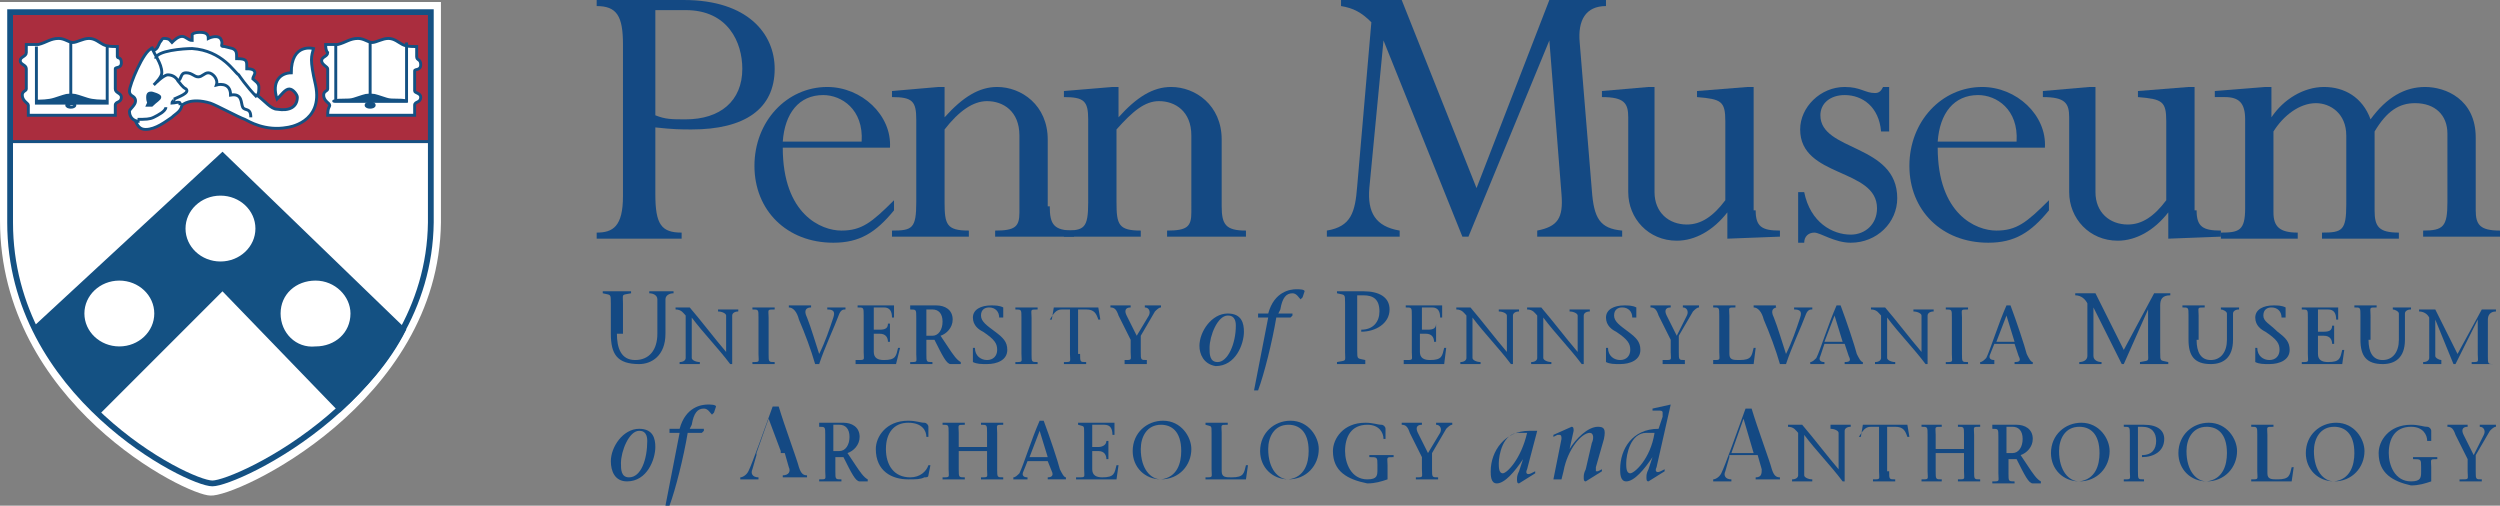 <!-- Generator: Adobe Illustrator 19.2.1, SVG Export Plug-In  -->
<svg version="1.1"
	 xmlns="http://www.w3.org/2000/svg" xmlns:xlink="http://www.w3.org/1999/xlink" xmlns:a="http://ns.adobe.com/AdobeSVGViewerExtensions/3.0/"
	 x="0px" y="0px" width="123.6px" height="25px" viewBox="0 0 123.6 25" enable-background="new 0 0 123.6 25" xml:space="preserve"
	>
<rect x="0" y="0" width="123.6" height="25" fill="#808080" stroke="none"/>
<defs>
</defs>
<g>
	<path fill="#144983" d="M32.4,5.7c0.5,0.2,0.8,0.2,1.5,0.2c1.7,0,2.8-0.9,2.8-2.5c0-1.3-0.7-2.9-2.8-2.9h-1.5V5.7z M32.4,9.6
		c0,1.5,0.3,1.9,1.3,1.9v0.3h-4.2v-0.3c0.8,0,1.3-0.3,1.3-1.8V2.2c0-1.4-0.3-1.9-1.3-1.9V0h4.3c3.2,0,4.5,1.7,4.5,3.4
		c0,2-1.5,3-4.1,3c-0.5,0-0.9,0-1.8-0.1V9.6z"/>
	<path fill="#144983" d="M42.6,7c0.1-1.6-1-2.3-1.9-2.3c-1.2,0-1.9,0.9-2,2.3H42.6z M38.7,7.3c0,3.3,1.9,4.1,2.9,4.1
		c1,0,1.5-0.4,2.6-1.5v0.5c-0.9,1.1-1.7,1.6-3,1.6c-2.3,0-3.9-1.6-3.9-3.8c0-2.2,1.6-3.9,3.6-3.9c1.7,0,3.2,1.4,3.1,3H38.7z"/>
	<path fill="#144983" d="M51.9,10.2c0,0.9,0.2,1.2,1.2,1.2v0.3h-3.9v-0.3c1,0,1.2-0.2,1.2-0.9V6.7c0-1.2-0.8-1.7-1.6-1.7
		c-0.7,0-1.4,0.5-2.1,1.4V10c0,1.1,0.1,1.4,1.2,1.4v0.3h-3.8v-0.3c1,0,1.2-0.1,1.2-1.4V5.9c0-0.9-0.2-1.1-1.2-1.1V4.5l2.3-0.2h0.3
		v1.5c0.9-1,1.7-1.5,2.6-1.5c1.2,0,2.5,0.9,2.5,2.6V10.2z"/>
	<path fill="#144983" d="M60.4,10.2c0,0.9,0.2,1.2,1.2,1.2v0.3h-3.9v-0.3c1,0,1.2-0.2,1.2-0.9V6.7c0-1.2-0.8-1.7-1.6-1.7
		c-0.7,0-1.3,0.5-2.1,1.4V10c0,1.1,0.1,1.4,1.2,1.4v0.3h-3.8v-0.3c1,0,1.2-0.1,1.2-1.4V5.9c0-0.9-0.2-1.1-1.2-1.1V4.5L55,4.3h0.3
		v1.5c0.9-1,1.7-1.5,2.6-1.5c1.2,0,2.5,0.9,2.5,2.6V10.2z"/>
	<path fill="#144983" d="M79.4,0.3c-1,0-1.4,0.7-1.3,1.8l0.6,7.3c0.1,1.4,0.4,1.9,1.5,2v0.3h-4.2v-0.3c1-0.2,1.3-0.6,1.2-1.8
		l-0.6-7.6h0l-4,9.7h-0.3l-3.9-9.7h0l-0.7,7.3c-0.1,1.2,0.3,1.9,1.5,2.1v0.3h-3.6v-0.3c1.2-0.2,1.4-0.9,1.5-2.2l0.7-8.1
		c-0.5-0.5-0.9-0.7-1.5-0.8V0h3l3.7,9.3L76.6,0h2.8V0.3z"/>
	<path fill="#144983" d="M86.8,10.4c0,0.8,0.3,1,1.2,1v0.3l-2.6,0.1v-1.3h0c-0.7,0.9-1.6,1.4-2.5,1.4c-1.4,0-2.4-1.1-2.4-2.4V5.8
		c0-0.7-0.2-1-1.3-1V4.5l2.3-0.2h0.3v5.2c0,1,0.7,1.6,1.6,1.6c0.7,0,1.3-0.4,1.9-1.2V6c0-1-0.2-1.1-1.4-1.2V4.5l2.5-0.2h0.3V10.4z"
		/>
	<path fill="#144983" d="M93,6.5c-0.1-1.2-0.9-1.8-1.8-1.8c-0.7,0-1.2,0.4-1.2,1c0,1.8,3.8,1.4,3.8,4.1c0,1.2-1,2.2-2.3,2.2
		c-0.8,0-1.5-0.5-1.8-0.5c-0.3,0-0.5,0.2-0.5,0.5h-0.3V9.5h0.3c0.3,1.5,1.4,2.1,2.3,2.1c0.7,0,1.3-0.5,1.3-1.3c0-2-3.8-1.5-3.8-3.9
		c0-1.1,1-2.1,2.2-2.1c0.8,0,1,0.3,1.5,0.3c0.2,0,0.3-0.1,0.4-0.3h0.3v2.2H93z"/>
	<path fill="#144983" d="M99.7,7c0.1-1.6-1-2.3-1.9-2.3c-1.2,0-1.9,0.9-2,2.3H99.7z M95.8,7.3c0,3.3,1.9,4.1,2.9,4.1
		c1,0,1.5-0.4,2.6-1.5v0.5c-0.9,1.1-1.7,1.6-3,1.6c-2.3,0-3.9-1.6-3.9-3.8c0-2.2,1.6-3.9,3.6-3.9c1.7,0,3.2,1.4,3.1,3H95.8z"/>
	<path fill="#144983" d="M108.6,10.4c0,0.8,0.3,1,1.2,1v0.3l-2.6,0.1v-1.3h0c-0.7,0.9-1.6,1.4-2.5,1.4c-1.4,0-2.4-1.1-2.4-2.4V5.8
		c0-0.7-0.2-1-1.3-1V4.5l2.3-0.2h0.3v5.2c0,1,0.7,1.6,1.6,1.6c0.7,0,1.3-0.4,1.9-1.2V6c0-1-0.2-1.1-1.4-1.2V4.5l2.5-0.2h0.3V10.4z"
		/>
	<path fill="#144983" d="M122.4,10.4c0,0.7,0.2,1,1.2,1v0.3h-3.8v-0.3c1,0,1.2-0.2,1.2-1.4V6.6c0-0.9-0.6-1.5-1.6-1.5
		c-0.8,0-1.4,0.4-2,1.4v3.9c0,0.8,0.2,1.1,1.2,1.1v0.3h-3.8v-0.3c1,0,1.2-0.1,1.2-1.4V6.7c0-1.1-0.8-1.6-1.5-1.6
		c-0.8,0-1.6,0.6-2.1,1.4v4c0,0.7,0.3,1,1.2,1v0.3h-3.8v-0.3c0.9,0,1.2-0.1,1.2-1.2V5.9c0-0.8-0.3-1.1-1-1.1h-0.5V4.5l2.5-0.2h0.3
		v1.5h0c0.6-0.9,1.6-1.5,2.6-1.5c1,0,1.9,0.5,2.3,1.6c0.8-1.1,1.7-1.6,2.7-1.6c1,0,2.5,0.6,2.5,2.5V10.4z"/>
	<path fill="#144983" d="M61.1,16.1c0-0.5-0.3-0.5-0.4-0.5c-0.5,0-0.9,1-0.9,1.6c0,0.3,0,0.7,0.4,0.7C60.7,17.9,61.1,17,61.1,16.1
		 M59.3,17.1c0-0.7,0.6-1.6,1.4-1.6c0.7,0,0.8,0.5,0.8,0.9c0,0.6-0.4,1.7-1.4,1.7C59.5,18,59.3,17.5,59.3,17.1"/>
	<path fill="#144983" d="M63.9,15.6l-0.1,0.1h-0.7c-0.2,1.2-0.6,2.8-0.9,3.6H62l0.7-3.6h-0.5l0-0.2h0.5c0.3-1.1,1.1-1.2,1.4-1.2
		c0.1,0,0.4,0,0.4,0.1l-0.1,0.3l-0.1,0.1c-0.1-0.1-0.2-0.3-0.4-0.3c-0.3,0-0.5,0.2-0.6,0.8l-0.1,0.2h0.7L63.9,15.6z"/>
	<path fill="#144983" d="M30.5,16.5c0,0.7,0.2,1.3,0.9,1.3c0.7,0,1.1-0.5,1.1-1.3v-1.4c0-0.1,0-0.2,0-0.3c0-0.2-0.2-0.3-0.4-0.3
		v-0.1h1.2v0.1c-0.2,0-0.4,0.1-0.4,0.3c0,0.1,0,0.2,0,0.3v1.4c0,1.1-0.7,1.5-1.3,1.5c-1.1,0-1.4-0.5-1.4-1.5V15c0-0.5,0-0.4-0.4-0.5
		v-0.1h1.4v0.1c-0.5,0.1-0.4,0-0.4,0.5V16.5z"/>
	<path fill="#144983" d="M36.1,18c-0.6-0.8-1.3-1.5-1.9-2.3v1.8c0,0.1,0,0.2,0,0.2c0,0.1,0.2,0.2,0.4,0.2V18h-1v-0.1
		c0.2,0,0.3-0.1,0.3-0.2c0-0.1,0-0.1,0-0.2v-1.9c-0.1-0.1-0.2-0.3-0.5-0.3v-0.1h0.7c0.6,0.7,1.2,1.5,1.8,2.2h0v-1.6
		c0-0.1,0-0.2,0-0.2c0-0.1-0.2-0.2-0.4-0.2v-0.1h1v0.1c-0.2,0-0.3,0.1-0.3,0.2c0,0.1,0,0.1,0,0.2V18H36.1z"/>
	<path fill="#144983" d="M38,17.5c0,0.4,0,0.4,0.3,0.4V18h-1.1v-0.1c0.4,0,0.3,0,0.3-0.4v-1.8c0-0.4,0-0.4-0.3-0.4v-0.1h1.1v0.1
		c-0.4,0-0.3,0-0.3,0.4V17.5z"/>
	<path fill="#144983" d="M40.1,15.2c-0.2,0-0.4,0.1-0.2,0.5c0.2,0.5,0.4,1.2,0.6,1.8c0.3-0.6,0.5-1.2,0.7-1.8c0.1-0.3,0-0.4-0.3-0.4
		v-0.1h0.9v0.1c-0.1,0-0.2,0-0.3,0.2c-0.3,0.8-0.7,1.6-1,2.5h-0.2c-0.2-0.7-0.5-1.5-0.8-2.2c-0.1-0.4-0.3-0.6-0.5-0.6v-0.1h1.1V15.2
		z"/>
	<path fill="#144983" d="M42.4,17.8c0.4,0,0.3,0,0.3-0.4v-1.8c0-0.4,0-0.4-0.3-0.4v-0.1h1.8v0.6h-0.1c0-0.3-0.1-0.5-0.4-0.5h-0.5
		v1.1h0.3c0.3,0,0.4-0.1,0.4-0.3h0.1v0.9h-0.1c0-0.2-0.1-0.4-0.4-0.4h-0.3v0.9c0,0.3,0.2,0.4,0.5,0.4c0.6,0,0.6-0.2,0.7-0.6h0.1
		L44.3,18h-2V17.8z"/>
	<path fill="#144983" d="M45.8,16.6h0.3c0.3,0,0.5-0.3,0.5-0.7c0-0.4-0.2-0.6-0.5-0.6h-0.3V16.6z M45.1,15.1h1.2
		c0.4,0,0.8,0.2,0.8,0.7c0,0.4-0.3,0.7-0.6,0.8l0.4,0.6c0.2,0.3,0.4,0.6,0.6,0.7V18H47c-0.2,0-0.4-0.4-0.8-1.2h-0.4v0.7
		c0,0.4,0,0.4,0.3,0.4V18h-1.1v-0.1c0.4,0,0.3,0,0.3-0.4v-1.8c0-0.4,0-0.4-0.3-0.4V15.1z"/>
	<path fill="#144983" d="M49.4,15.7c0-0.3-0.2-0.5-0.5-0.5c-0.2,0-0.4,0.1-0.4,0.4c0,0.3,0.3,0.5,0.7,0.8c0.4,0.3,0.6,0.5,0.6,0.9
		c0,0.5-0.5,0.7-1,0.7c-0.3,0-0.5,0-0.7-0.1c0,0,0,0,0-0.1v-0.6h0.1c0,0.4,0.3,0.6,0.6,0.6c0.3,0,0.5-0.2,0.5-0.5
		c0-0.3-0.1-0.5-0.7-0.9c-0.2-0.1-0.5-0.3-0.5-0.7c0-0.4,0.4-0.6,0.9-0.6c0.2,0,0.4,0,0.6,0.1c0,0,0,0,0,0v0.5H49.4z"/>
	<path fill="#144983" d="M51,17.5c0,0.4,0,0.4,0.3,0.4V18h-1.1v-0.1c0.4,0,0.3,0,0.3-0.4v-1.8c0-0.4,0-0.4-0.3-0.4v-0.1h1.1v0.1
		c-0.4,0-0.3,0-0.3,0.4V17.5z"/>
	<path fill="#144983" d="M53.4,17.5c0,0.4,0,0.4,0.3,0.4V18h-1.1v-0.1c0.4,0,0.3,0,0.3-0.4v-2.2h-0.4c-0.3,0-0.4,0.2-0.6,0.5H52
		l0.1-0.6h2.2l0.1,0.6h-0.1c-0.1-0.3-0.2-0.5-0.6-0.5h-0.4V17.5z"/>
	<path fill="#144983" d="M55.6,17.8c0.4,0,0.3,0,0.3-0.4v-0.6l-0.6-1.2c-0.1-0.3-0.2-0.4-0.4-0.4v-0.1h1v0.1c-0.3,0-0.3,0.2-0.2,0.4
		l0.5,1l0.6-1c0.1-0.2,0-0.4-0.2-0.4v-0.1h0.8v0.1c-0.1,0-0.2,0.1-0.3,0.2l-0.7,1.2c0,0.1,0,0.2,0,0.3v0.5c0,0.4,0,0.4,0.3,0.4V18
		h-1.1V17.8z"/>
	<path fill="#144983" d="M32,21.8c0-0.5-0.3-0.5-0.4-0.5c-0.5,0-0.9,1-0.9,1.6c0,0.3,0,0.7,0.4,0.7C31.7,23.6,32,22.7,32,21.8
		 M30.2,22.8c0-0.7,0.6-1.6,1.4-1.6c0.7,0,0.8,0.5,0.8,0.9c0,0.6-0.4,1.7-1.4,1.7C30.4,23.8,30.2,23.3,30.2,22.8"/>
	<path fill="#144983" d="M34.8,21.3l-0.1,0.1h-0.7c-0.2,1.2-0.6,2.8-0.9,3.6h-0.2l0.7-3.6h-0.5l0-0.2h0.5c0.3-1.1,1.1-1.2,1.4-1.2
		c0.1,0,0.4,0,0.4,0.1l-0.1,0.3l-0.1,0.1c-0.1-0.1-0.2-0.3-0.4-0.3c-0.3,0-0.5,0.2-0.6,0.8l-0.1,0.2h0.7L34.8,21.3z"/>
	<path fill="#144983" d="M103.5,15.2L103.5,15.2l0,2.1c0,0.1,0,0.2,0,0.3c0,0.2,0.2,0.3,0.4,0.3V18h-1.1v-0.1c0.2,0,0.4-0.1,0.4-0.3
		c0-0.1,0-0.2,0-0.3V15c-0.1-0.2-0.3-0.4-0.6-0.4v-0.1h1l1.4,2.8l1.5-2.8h0.8v0.1c-0.4,0-0.5,0.2-0.5,0.5v2.3c0,0.5,0,0.4,0.4,0.5
		V18h-1.4v-0.1c0.5-0.1,0.4,0,0.4-0.5v-2.1h0L105,18h-0.1L103.5,15.2z"/>
	<path fill="#144983" d="M108.6,16.8c0,0.6,0.2,1,0.7,1c0.5,0,0.8-0.4,0.8-1v-1.1c0-0.1,0-0.2,0-0.2c0-0.1-0.2-0.2-0.3-0.2v-0.1h0.9
		v0.1c-0.2,0-0.3,0.1-0.3,0.2c0,0.1,0,0.1,0,0.2v1.1c0,0.9-0.5,1.2-1.1,1.2c-0.8,0-1.1-0.4-1.1-1.2v-1.2c0-0.4,0-0.4-0.3-0.4v-0.1
		h1.1v0.1c-0.4,0-0.3,0-0.3,0.4V16.8z"/>
	<path fill="#144983" d="M112.8,15.7c0-0.3-0.2-0.5-0.5-0.5c-0.2,0-0.4,0.1-0.4,0.4c0,0.3,0.3,0.4,0.7,0.8c0.4,0.3,0.6,0.5,0.6,0.9
		c0,0.5-0.5,0.7-1,0.7c-0.3,0-0.5,0-0.7-0.1c0,0,0,0,0-0.1v-0.6h0.1c0,0.4,0.3,0.6,0.6,0.6c0.3,0,0.5-0.2,0.5-0.5
		c0-0.3-0.1-0.5-0.7-0.9c-0.2-0.1-0.5-0.3-0.5-0.7c0-0.4,0.4-0.6,0.9-0.6c0.2,0,0.4,0,0.6,0.1c0,0,0,0,0,0v0.5H112.8z"/>
	<path fill="#144983" d="M113.8,17.9c0.4,0,0.3,0,0.3-0.4v-1.8c0-0.4,0-0.4-0.3-0.4v-0.1h1.8v0.6h-0.1c0-0.3-0.1-0.5-0.4-0.5h-0.5
		v1.1h0.3c0.3,0,0.4-0.1,0.4-0.3h0.1v0.9h-0.1c0-0.2-0.1-0.4-0.4-0.4h-0.3v0.9c0,0.3,0.2,0.4,0.5,0.4c0.6,0,0.6-0.2,0.7-0.6h0.1
		l-0.1,0.7h-2V17.9z"/>
	<path fill="#144983" d="M117.1,16.8c0,0.6,0.2,1,0.7,1c0.5,0,0.8-0.4,0.8-1v-1.1c0-0.1,0-0.2,0-0.2c0-0.1-0.2-0.2-0.3-0.2v-0.1h0.9
		v0.1c-0.2,0-0.3,0.1-0.3,0.2c0,0.1,0,0.1,0,0.2v1.1c0,0.9-0.5,1.2-1.1,1.2c-0.8,0-1.1-0.4-1.1-1.2v-1.2c0-0.4,0-0.4-0.3-0.4v-0.1
		h1.1v0.1c-0.4,0-0.3,0-0.3,0.4V16.8z"/>
	<path fill="#144983" d="M120.4,15.8L120.4,15.8l0,1.6c0,0.1,0,0.2,0,0.2c0,0.1,0.2,0.2,0.3,0.2V18h-0.9v-0.1c0.2,0,0.3-0.1,0.3-0.2
		c0-0.1,0-0.1,0-0.2v-1.8c-0.1-0.2-0.3-0.3-0.5-0.3v-0.1h0.8l1.1,2.2l1.2-2.2h0.7v0.1c-0.3,0-0.4,0.2-0.4,0.4v1.8
		c0,0.4,0,0.4,0.3,0.4V18h-1.1v-0.1c0.4,0,0.3,0,0.3-0.4v-1.7h0l-1.1,2.2h-0.1L120.4,15.8z"/>
	<path fill="#144983" d="M38.6,22.3L38,20.7h0l-0.6,1.7H38.6z M37.4,22.5l-0.2,0.7c-0.1,0.2,0,0.4,0.3,0.4v0.1h-0.9v-0.1
		c0.1,0,0.3-0.1,0.4-0.3c0.2-0.4,0.8-2.1,1.2-3.2h0.3c0.3,1,0.9,2.6,1,3c0.1,0.3,0.2,0.4,0.4,0.4v0.1h-1.2v-0.1
		c0.3,0,0.4-0.2,0.3-0.4l-0.2-0.7H37.4z"/>
	<path fill="#144983" d="M41.2,22.3h0.3c0.3,0,0.5-0.3,0.5-0.7c0-0.4-0.2-0.6-0.5-0.6h-0.3V22.3z M40.5,20.9h1.2
		c0.4,0,0.8,0.2,0.8,0.7c0,0.4-0.3,0.7-0.6,0.8l0.4,0.6c0.2,0.3,0.4,0.6,0.6,0.7v0.1h-0.4c-0.2,0-0.4-0.4-0.8-1.2h-0.4v0.7
		c0,0.4,0,0.4,0.3,0.4v0.1h-1.1v-0.1c0.4,0,0.3,0,0.3-0.4v-1.8c0-0.4,0-0.4-0.3-0.4V20.9z"/>
	<path fill="#144983" d="M46,23l-0.1,0.5c0,0.1-0.1,0.1-0.2,0.1c-0.2,0.1-0.4,0.1-0.8,0.1c-0.8,0-1.6-0.4-1.6-1.5
		c0-0.6,0.5-1.4,1.6-1.4c0.4,0,0.6,0.1,0.8,0.1c0.1,0,0.2,0.1,0.2,0.2v0.5h-0.1c0-0.3-0.2-0.7-0.9-0.7c-0.7,0-1.1,0.5-1.1,1.3
		c0,0.8,0.4,1.4,1.2,1.4c0.5,0,0.8-0.3,0.9-0.6H46z"/>
	<path fill="#144983" d="M47.4,23.2c0,0.4,0,0.4,0.3,0.4v0.1h-1.1v-0.1c0.4,0,0.3,0,0.3-0.4v-1.8c0-0.4,0-0.4-0.3-0.4v-0.1h1.1V21
		c-0.4,0-0.3,0-0.3,0.4v0.7h1.4v-0.7c0-0.4,0-0.4-0.3-0.4v-0.1h1.1V21c-0.4,0-0.3,0-0.3,0.4v1.8c0,0.4,0,0.4,0.3,0.4v0.1h-1.1v-0.1
		c0.4,0,0.3,0,0.3-0.4v-0.9h-1.4V23.2z"/>
	<path fill="#144983" d="M51.8,22.6l-0.4-1.3h0l-0.5,1.3H51.8z M50.8,22.8l-0.2,0.5c-0.1,0.2,0,0.3,0.2,0.3v0.1h-0.7v-0.1
		c0.1,0,0.2-0.1,0.3-0.2c0.2-0.4,0.6-1.7,1-2.6h0.2c0.3,0.8,0.7,2,0.8,2.4c0.1,0.2,0.2,0.4,0.3,0.4v0.1h-0.9v-0.1
		c0.2,0,0.3-0.1,0.2-0.3l-0.2-0.5H50.8z"/>
	<path fill="#144983" d="M53.3,23.6c0.4,0,0.3,0,0.3-0.4v-1.8c0-0.4,0-0.3-0.3-0.4v-0.1h1.8v0.6H55c0-0.3-0.1-0.5-0.4-0.5H54v1.1
		h0.3c0.2,0,0.4-0.1,0.4-0.3h0.1v0.9h-0.1c0-0.2-0.1-0.4-0.4-0.4H54v0.9c0,0.3,0.2,0.4,0.5,0.4c0.6,0,0.6-0.2,0.7-0.6h0.1l-0.1,0.7
		h-2V23.6z"/>
	<path fill="#144983" d="M58.4,22.3c0-1-0.5-1.3-1-1.3c-0.7,0-1,0.6-1,1.2c0,1,0.5,1.5,1,1.5C58.2,23.6,58.4,22.9,58.4,22.3
		 M56,22.3c0-0.9,0.7-1.5,1.5-1.5c0.9,0,1.4,0.8,1.4,1.4c0,0.8-0.6,1.5-1.5,1.5C56.6,23.7,56,23.1,56,22.3"/>
	<path fill="#144983" d="M59.6,23.6c0.4,0,0.3,0,0.3-0.4v-1.8c0-0.4,0-0.3-0.3-0.4v-0.1h1.1V21c-0.4,0-0.3,0-0.3,0.4v1.9
		c0,0.3,0.2,0.3,0.5,0.3c0.6,0,0.6-0.2,0.7-0.6h0.1l-0.1,0.7h-2V23.6z"/>
	<path fill="#144983" d="M64.7,22.3c0-1-0.5-1.3-1-1.3c-0.7,0-1,0.6-1,1.2c0,1,0.5,1.5,1,1.5C64.5,23.6,64.7,22.9,64.7,22.3
		 M62.3,22.3c0-0.9,0.7-1.5,1.5-1.5c0.9,0,1.4,0.8,1.4,1.4c0,0.8-0.6,1.5-1.5,1.5C62.9,23.7,62.3,23.1,62.3,22.3"/>
	<path fill="#144983" d="M65.9,22.3c0-0.6,0.5-1.4,1.6-1.4c0.4,0,0.6,0.1,0.8,0.1c0.1,0,0.2,0.1,0.2,0.2v0.5h-0.1
		c0-0.3-0.2-0.7-0.8-0.7c-0.8,0-1.1,0.6-1.1,1.3c0,0.6,0.3,1.4,1.1,1.4c0.5,0,0.5-0.2,0.5-0.5v-0.2c0-0.4,0-0.4-0.4-0.4v-0.1h1.2
		v0.1c-0.4,0-0.3,0-0.3,0.4v0.7c-0.3,0.1-0.6,0.2-1,0.2C66.6,23.7,65.9,23.3,65.9,22.3"/>
	<path fill="#144983" d="M70,23.6c0.4,0,0.3,0,0.3-0.4v-0.6l-0.6-1.2c-0.1-0.3-0.2-0.4-0.4-0.4v-0.1h1V21c-0.3,0-0.3,0.2-0.2,0.4
		l0.5,1l0.6-1c0.1-0.2,0-0.4-0.2-0.4v-0.1h0.8V21c-0.1,0-0.2,0.1-0.3,0.2l-0.7,1.2c0,0.1,0,0.2,0,0.3v0.5c0,0.4,0,0.4,0.3,0.4v0.1
		H70V23.6z"/>
	<path fill="#144983" d="M75.1,21.4c-0.8,0-1,1.1-1,1.5c0,0.2,0,0.5,0.2,0.5c0.2,0,0.9-0.7,1.2-2H75.1z M75.5,23.2
		c-0.1,0.2,0,0.3,0.2,0.2l0.2-0.1l0,0.1l-0.8,0.5c-0.1,0-0.1-0.1-0.1-0.2c0-0.1,0-0.2,0.1-0.4l0.2-0.6l0,0c-0.4,0.6-0.9,1.2-1.3,1.2
		c-0.3,0-0.3-0.4-0.3-0.6c0-1,0.7-2,1.9-2H76L75.5,23.2z"/>
	<path fill="#144983" d="M77.2,21.7c0-0.1,0-0.2-0.1-0.2c0,0-0.1,0-0.1,0l-0.2,0.1l0-0.1l0.9-0.4c0.1,0,0.1,0.1,0.1,0.2l-0.2,0.9
		l0,0c0.3-0.5,0.9-1.1,1.4-1.1c0.3,0,0.4,0.1,0.3,0.6l-0.4,1.4c0,0.2,0,0.2,0,0.2c0,0,0.1,0,0.1,0l0.2-0.1l0,0.1l-0.8,0.5
		c-0.1,0-0.1-0.1-0.1-0.2c0-0.1,0-0.2,0.1-0.4l0.3-1.3c0.1-0.2,0.1-0.5-0.1-0.5c-0.4,0-1.1,0.8-1.3,1.9l-0.1,0.4h-0.4L77.2,21.7z"/>
	<path fill="#144983" d="M81.4,21.4c-0.8,0-1,1.1-1,1.5c0,0.2,0,0.5,0.2,0.5c0.2,0,1-0.7,1.2-2H81.4z M82.6,20l-0.7,3.1
		c-0.1,0.2,0,0.3,0.2,0.2l0.2-0.1l0,0.1l-0.8,0.5c-0.1,0-0.1-0.1-0.1-0.2c0-0.1,0-0.2,0.1-0.4l0.2-0.6l0,0c-0.4,0.6-0.9,1.2-1.3,1.2
		c-0.3,0-0.3-0.4-0.3-0.6c0-1,0.6-2,1.9-2l0.2-0.6c0-0.1,0-0.1,0-0.2c0-0.1-0.1-0.1-0.2-0.1l-0.3,0l0-0.1L82.6,20z"/>
	<path fill="#144983" d="M86.7,22.4l-0.5-1.7h0l-0.6,1.7H86.7z M85.5,22.6l-0.2,0.7c-0.1,0.2,0,0.4,0.3,0.4v0.1h-0.9v-0.1
		c0.1,0,0.3-0.1,0.4-0.3c0.2-0.4,0.8-2.1,1.2-3.2h0.3c0.3,1,0.9,2.6,1,3c0.1,0.3,0.2,0.4,0.4,0.4v0.1h-1.2v-0.1
		c0.3,0,0.3-0.2,0.3-0.4l-0.2-0.7H85.5z"/>
	<path fill="#144983" d="M91.1,23.8c-0.6-0.8-1.3-1.5-1.9-2.3v1.8c0,0.1,0,0.2,0,0.2c0,0.1,0.2,0.2,0.4,0.2v0.1h-1v-0.1
		c0.2,0,0.3-0.1,0.3-0.2c0-0.1,0-0.1,0-0.2v-1.9c-0.1-0.1-0.2-0.3-0.5-0.3V21h0.7c0.6,0.7,1.2,1.5,1.8,2.2h0v-1.6c0-0.1,0-0.2,0-0.2
		c0-0.1-0.2-0.2-0.4-0.2V21h1v0.1c-0.2,0-0.3,0.1-0.3,0.2c0,0.1,0,0.1,0,0.2v2.3H91.1z"/>
	<path fill="#144983" d="M93.4,23.3c0,0.4,0,0.4,0.3,0.4v0.1h-1.1v-0.1c0.4,0,0.3,0,0.3-0.4v-2.2h-0.4c-0.3,0-0.4,0.2-0.6,0.5H92
		l0.1-0.6h2.2l0.1,0.6h-0.1c-0.1-0.3-0.2-0.5-0.6-0.5h-0.4V23.3z"/>
	<path fill="#144983" d="M95.7,23.3c0,0.4,0,0.4,0.3,0.4v0.1H95v-0.1c0.4,0,0.3,0,0.3-0.4v-1.8c0-0.4,0-0.4-0.3-0.4V21H96v0.1
		c-0.4,0-0.3,0-0.3,0.4v0.7h1.4v-0.7c0-0.4,0-0.4-0.3-0.4V21h1.1v0.1c-0.4,0-0.3,0-0.3,0.4v1.8c0,0.4,0,0.4,0.3,0.4v0.1h-1.1v-0.1
		c0.4,0,0.3,0,0.3-0.4v-0.9h-1.4V23.3z"/>
	<path fill="#144983" d="M99.2,22.4h0.3c0.3,0,0.5-0.3,0.5-0.7c0-0.4-0.2-0.6-0.5-0.6h-0.3V22.4z M98.5,21h1.2
		c0.4,0,0.8,0.2,0.8,0.7c0,0.4-0.3,0.7-0.6,0.8l0.4,0.6c0.2,0.3,0.4,0.6,0.6,0.7v0.1h-0.4c-0.2,0-0.4-0.4-0.8-1.2h-0.4v0.7
		c0,0.4,0,0.4,0.3,0.4v0.1h-1.1v-0.1c0.4,0,0.3,0,0.3-0.4v-1.8c0-0.4,0-0.4-0.3-0.4V21z"/>
	<path fill="#144983" d="M103.8,22.4c0-1-0.5-1.3-1-1.3c-0.7,0-1,0.6-1,1.2c0,1,0.5,1.5,1,1.5C103.6,23.7,103.8,23,103.8,22.4
		 M101.4,22.4c0-0.9,0.7-1.5,1.5-1.5c0.9,0,1.4,0.8,1.4,1.4c0,0.8-0.6,1.5-1.5,1.5C102,23.8,101.4,23.2,101.4,22.4"/>
	<path fill="#144983" d="M105.7,23.3c0,0.4,0,0.4,0.3,0.4v0.1H105v-0.1c0.4,0,0.3,0,0.3-0.4v-1.8c0-0.4,0-0.4-0.3-0.4V21h1
		c0.7,0,1,0.3,1,0.7c0,0.6-0.5,0.9-1.1,0.9v-0.1c0.5,0,0.7-0.3,0.7-0.7c0-0.4-0.2-0.7-0.7-0.7h-0.2V23.3z"/>
	<path fill="#144983" d="M110.1,22.4c0-1-0.5-1.3-1-1.3c-0.7,0-1,0.6-1,1.2c0,1,0.5,1.5,1,1.5C109.9,23.7,110.1,23,110.1,22.4
		 M107.7,22.4c0-0.9,0.7-1.5,1.5-1.5c0.9,0,1.4,0.8,1.4,1.4c0,0.8-0.6,1.5-1.5,1.5C108.3,23.8,107.7,23.2,107.7,22.4"/>
	<path fill="#144983" d="M111.3,23.7c0.4,0,0.3,0,0.3-0.4v-1.8c0-0.4,0-0.4-0.3-0.4V21h1.1v0.1c-0.4,0-0.3,0-0.3,0.4v1.9
		c0,0.3,0.2,0.3,0.5,0.3c0.6,0,0.6-0.2,0.7-0.6h0.1l-0.1,0.7h-2V23.7z"/>
	<path fill="#144983" d="M116.4,22.4c0-1-0.5-1.3-1-1.3c-0.7,0-1,0.6-1,1.2c0,1,0.5,1.5,1,1.5C116.2,23.7,116.4,23,116.4,22.4
		 M114,22.4c0-0.9,0.7-1.5,1.5-1.5c0.9,0,1.4,0.8,1.4,1.4c0,0.8-0.6,1.5-1.5,1.5C114.6,23.8,114,23.2,114,22.4"/>
	<path fill="#144983" d="M117.6,22.4c0-0.6,0.5-1.4,1.6-1.4c0.4,0,0.6,0.1,0.8,0.1c0.1,0,0.2,0.1,0.2,0.2v0.5H120
		c0-0.3-0.2-0.7-0.8-0.7c-0.8,0-1.1,0.6-1.1,1.3c0,0.6,0.3,1.4,1.1,1.4c0.5,0,0.5-0.2,0.5-0.5v-0.2c0-0.4,0-0.4-0.4-0.4v-0.1h1.2
		v0.1c-0.4,0-0.3,0-0.3,0.4v0.7c-0.3,0.1-0.6,0.2-1,0.2C118.3,23.8,117.6,23.4,117.6,22.4"/>
	<path fill="#144983" d="M121.7,23.7c0.4,0,0.3,0,0.3-0.4v-0.6l-0.6-1.2c-0.1-0.3-0.2-0.4-0.4-0.4V21h1v0.1c-0.3,0-0.3,0.2-0.2,0.4
		l0.5,1l0.5-1c0.1-0.2,0-0.4-0.2-0.4V21h0.8v0.1c-0.1,0-0.2,0.1-0.3,0.2l-0.7,1.2c0,0.1,0,0.2,0,0.3v0.5c0,0.4,0,0.4,0.3,0.4v0.1
		h-1.1V23.7z"/>
	<path fill="#144983" d="M67.1,17.3c0,0.5,0,0.4,0.4,0.5V18h-1.4v-0.1c0.5-0.1,0.4,0,0.4-0.5V15c0-0.5,0-0.4-0.4-0.5v-0.1h1.3
		c0.8,0,1.3,0.3,1.3,0.9c0,0.7-0.7,1.1-1.4,1.1v-0.1c0.6,0,0.9-0.4,0.9-0.9c0-0.6-0.3-0.8-0.8-0.8h-0.3V17.3z"/>
	<path fill="#144983" d="M69.5,17.8c0.4,0,0.3,0,0.3-0.4v-1.8c0-0.4,0-0.4-0.3-0.4v-0.1h1.8v0.6h-0.1c0-0.3-0.1-0.5-0.4-0.5h-0.5
		v1.1h0.3c0.3,0,0.4-0.1,0.4-0.3H71v0.9h-0.1c0-0.2-0.1-0.4-0.4-0.4h-0.3v0.9c0,0.3,0.2,0.4,0.5,0.4c0.6,0,0.6-0.2,0.7-0.6h0.1
		L71.4,18h-2V17.8z"/>
	<path fill="#144983" d="M74.7,18c-0.6-0.8-1.3-1.5-1.9-2.3v1.8c0,0.1,0,0.2,0,0.2c0,0.1,0.2,0.2,0.4,0.2V18h-1v-0.1
		c0.2,0,0.3-0.1,0.3-0.2c0-0.1,0-0.1,0-0.2v-1.9c-0.1-0.1-0.2-0.3-0.5-0.3v-0.1h0.7c0.6,0.7,1.2,1.5,1.8,2.2h0v-1.6
		c0-0.1,0-0.2,0-0.2c0-0.1-0.2-0.2-0.4-0.2v-0.1h1v0.1c-0.2,0-0.3,0.1-0.3,0.2c0,0.1,0,0.1,0,0.2V18H74.7z"/>
	<path fill="#144983" d="M78.2,18c-0.6-0.8-1.3-1.5-1.9-2.3v1.8c0,0.1,0,0.2,0,0.2c0,0.1,0.2,0.2,0.4,0.2V18h-1v-0.1
		c0.2,0,0.3-0.1,0.3-0.2c0-0.1,0-0.1,0-0.2v-1.9c-0.1-0.1-0.2-0.3-0.5-0.3v-0.1h0.7c0.6,0.7,1.2,1.5,1.8,2.2h0v-1.6
		c0-0.1,0-0.2,0-0.2c0-0.1-0.2-0.2-0.4-0.2v-0.1h1v0.1c-0.2,0-0.3,0.1-0.3,0.2c0,0.1,0,0.1,0,0.2V18H78.2z"/>
	<path fill="#144983" d="M80.7,15.7c0-0.3-0.2-0.5-0.5-0.5c-0.2,0-0.4,0.1-0.4,0.4c0,0.3,0.3,0.5,0.7,0.8c0.4,0.3,0.6,0.5,0.6,0.9
		c0,0.5-0.5,0.7-1,0.7c-0.3,0-0.5,0-0.7-0.1c0,0,0,0,0-0.1v-0.6h0.1c0,0.4,0.3,0.6,0.6,0.6c0.3,0,0.5-0.2,0.5-0.5
		c0-0.3-0.1-0.5-0.7-0.9c-0.2-0.1-0.5-0.3-0.5-0.7c0-0.4,0.4-0.6,0.9-0.6c0.2,0,0.4,0,0.6,0.1c0,0,0,0,0,0v0.5H80.7z"/>
	<path fill="#144983" d="M82.3,17.8c0.4,0,0.3,0,0.3-0.4v-0.6l-0.6-1.2c-0.1-0.3-0.2-0.4-0.4-0.4v-0.1h1v0.1c-0.3,0-0.3,0.2-0.2,0.4
		l0.5,1l0.5-1c0.1-0.2,0-0.4-0.2-0.4v-0.1h0.8v0.1c-0.1,0-0.2,0.1-0.3,0.2l-0.7,1.2c0,0.1,0,0.2,0,0.3v0.5c0,0.4,0,0.4,0.3,0.4V18
		h-1.1V17.8z"/>
	<path fill="#144983" d="M84.7,17.8c0.4,0,0.3,0,0.3-0.4v-1.8c0-0.4,0-0.4-0.3-0.4v-0.1h1.1v0.1c-0.4,0-0.3,0-0.3,0.4v1.9
		c0,0.3,0.2,0.3,0.5,0.3c0.6,0,0.6-0.2,0.7-0.6h0.1L86.7,18h-2V17.8z"/>
	<path fill="#144983" d="M87.9,15.2c-0.2,0-0.4,0.1-0.2,0.5c0.2,0.5,0.4,1.2,0.6,1.8c0.3-0.6,0.5-1.2,0.7-1.8c0.1-0.3,0-0.4-0.3-0.4
		v-0.1h0.9v0.1c-0.1,0-0.2,0-0.3,0.2c-0.3,0.8-0.7,1.6-1,2.5H88c-0.2-0.7-0.5-1.5-0.8-2.2c-0.1-0.4-0.3-0.6-0.5-0.6v-0.1h1.1V15.2z"
		/>
	<path fill="#144983" d="M91.1,16.9l-0.4-1.3h0l-0.5,1.3H91.1z M90.2,17L90,17.6c-0.1,0.2,0,0.3,0.2,0.3V18h-0.7v-0.1
		c0.1,0,0.2-0.1,0.3-0.2c0.2-0.4,0.6-1.7,1-2.6h0.2c0.3,0.8,0.7,2,0.8,2.4c0.1,0.2,0.2,0.4,0.3,0.4V18h-0.9v-0.1
		c0.3,0,0.3-0.1,0.2-0.3L91.2,17H90.2z"/>
	<path fill="#144983" d="M95.2,18c-0.6-0.8-1.3-1.5-1.9-2.3v1.8c0,0.1,0,0.2,0,0.2c0,0.1,0.2,0.2,0.4,0.2V18h-1v-0.1
		c0.2,0,0.3-0.1,0.3-0.2c0-0.1,0-0.1,0-0.2v-1.9c-0.1-0.1-0.2-0.3-0.5-0.3v-0.1h0.7c0.6,0.7,1.2,1.5,1.8,2.2h0v-1.6
		c0-0.1,0-0.2,0-0.2c0-0.1-0.2-0.2-0.4-0.2v-0.1h1v0.1c-0.2,0-0.3,0.1-0.3,0.2c0,0.1,0,0.1,0,0.2V18H95.2z"/>
	<path fill="#144983" d="M97,17.5c0,0.4,0,0.4,0.3,0.4V18h-1.1v-0.1c0.4,0,0.3,0,0.3-0.4v-1.8c0-0.4,0-0.4-0.3-0.4v-0.1h1.1v0.1
		c-0.4,0-0.3,0-0.3,0.4V17.5z"/>
	<path fill="#144983" d="M99.6,16.9l-0.4-1.3h0l-0.5,1.3H99.6z M98.6,17l-0.2,0.5c-0.1,0.2,0,0.3,0.2,0.3V18h-0.7v-0.1
		c0.1,0,0.2-0.1,0.3-0.2c0.2-0.4,0.6-1.7,1-2.6h0.2c0.3,0.8,0.7,2,0.8,2.4c0.1,0.2,0.2,0.4,0.3,0.4V18h-0.9v-0.1
		c0.3,0,0.3-0.1,0.2-0.3L99.6,17H98.6z"/>
	<path fill="#FFFFFF" d="M0,0.1h21.8V11c-0.1,8.9-10.1,13.6-11.4,13.5C9.2,24.5,0,19.9,0,10.9C0,10.8,0,0.1,0,0.1"/>
	<path fill="#FFFFFF" d="M0.5,0.6h20.8V11c-0.1,8.5-9.6,12.9-10.8,12.9c-1.2,0-10-4.4-10-12.9C0.5,10.8,0.5,0.6,0.5,0.6"/>
	<path fill="#AA2D3E" d="M0.5,7c0,0,0-6.3,0-6.3h20.8V7H0.5"/>
	<path fill="none" stroke="#AA2D3E" stroke-width="0.145" stroke-miterlimit="3.864" d="M0.5,7c0,0,0-6.3,0-6.3h20.8V7H0.5z"/>
	<path fill="#145183" d="M1.7,16.2c0.8,1.7,1.8,3,3.2,4.2l6.1-6.1l5.8,6c1.2-1.1,2.4-2.4,3.2-4l-9-8.7L1.7,16.2L1.7,16.2"/>
	<path fill="none" stroke="#145183" stroke-width="0.144" stroke-miterlimit="3.864" d="M1.7,16.2c0.8,1.7,1.8,3,3.2,4.2l6.1-6.1
		l5.8,6c1.2-1.1,2.4-2.4,3.2-4l-9-8.7L1.7,16.2L1.7,16.2z"/>
	<line fill="none" stroke="#145183" stroke-width="0.145" stroke-miterlimit="3.864" x1="0.5" y1="7" x2="21.3" y2="7"/>
	<path fill="#FFFFFF" d="M16.1,2.2h0.6c0.4-0.1,0.6-0.3,1-0.3c0.3,0,0.5,0.2,0.7,0.2c0.2,0,0.5-0.2,0.8-0.2c0.3,0,0.5,0.2,0.7,0.3
		c0.2,0.1,0.4,0.1,0.7,0.1c0,0.2,0,0.3,0,0.5c0,0.2,0.2,0.1,0.2,0.4c0,0.3-0.3,0.2-0.3,0.3l0,1c0,0.1,0.3,0.1,0.3,0.3
		c0,0.3-0.3,0.2-0.3,0.4c0,0.2,0,0.5,0,0.5c-0.6,0-4.2,0-4.3,0c0-0.4,0.1-0.4,0.1-0.5c0-0.1-0.3-0.2-0.3-0.5c0-0.2,0.2-0.2,0.2-0.3
		v-1c0-0.1-0.3-0.2-0.3-0.4c0-0.2,0.3-0.2,0.3-0.4C16.1,2.5,16.1,2.3,16.1,2.2"/>
	<path fill="none" stroke="#145183" stroke-width="0.145" stroke-miterlimit="3.864" d="M18.3,2.1v3 M16.6,2.2c0,0,0,2.3,0,2.8
		c0,0,3.4,0,3.5,0c0-0.6,0-2.9,0-2.9 M16.1,2.2h0.6c0.4-0.1,0.6-0.3,1-0.3c0.3,0,0.5,0.2,0.7,0.2c0.2,0,0.5-0.2,0.8-0.2
		c0.3,0,0.5,0.2,0.7,0.3c0.2,0.1,0.4,0.1,0.7,0.1c0,0.2,0,0.3,0,0.5c0,0.2,0.2,0.1,0.2,0.4c0,0.3-0.3,0.2-0.3,0.3l0,1
		c0,0.1,0.3,0.1,0.3,0.3c0,0.3-0.3,0.2-0.3,0.4c0,0.2,0,0.5,0,0.5c-0.6,0-4.2,0-4.3,0c0-0.4,0.1-0.4,0.1-0.5c0-0.1-0.3-0.2-0.3-0.5
		c0-0.2,0.2-0.2,0.2-0.3v-1c0-0.1-0.3-0.2-0.3-0.4c0-0.2,0.3-0.2,0.3-0.4C16.1,2.5,16.1,2.3,16.1,2.2z"/>
	<path fill="#145183" d="M18.4,4.7c0.1,0,0.4,0.1,0.7,0.2c0.3,0.1,0.7,0,1,0.1c0.1,0-1.7,0-1.7,0C18.4,4.7,18.4,4.7,18.4,4.7"/>
	<path fill="none" stroke="#145183" stroke-width="0.145" stroke-miterlimit="3.864" d="M18.4,4.7c0.1,0,0.4,0.1,0.7,0.2
		c0.3,0.1,0.7,0,1,0.1c0.1,0-1.7,0-1.7,0C18.4,4.7,18.4,4.7,18.4,4.7z"/>
	<path fill="#145183" d="M18.1,5.2c0-0.1,0.1-0.1,0.2-0.1c0.1,0,0.2,0.1,0.2,0.1c0,0.1-0.1,0.1-0.2,0.1C18.2,5.3,18.1,5.2,18.1,5.2"
		/>
	<ellipse fill="none" stroke="#145183" stroke-width="0.145" stroke-miterlimit="3.864" cx="18.3" cy="5.2" rx="0.2" ry="0.1"/>
	<path fill="#145183" d="M18.2,4.7c-0.1,0-0.4,0.1-0.7,0.2c-0.3,0.1-0.7,0-1,0.1c-0.1,0,1.7,0,1.7,0C18.2,4.7,18.2,4.7,18.2,4.7"/>
	<path fill="none" stroke="#145183" stroke-width="0.145" stroke-miterlimit="3.864" d="M18.2,4.7c-0.1,0-0.4,0.1-0.7,0.2
		c-0.3,0.1-0.7,0-1,0.1c-0.1,0,1.7,0,1.7,0C18.2,4.7,18.2,4.7,18.2,4.7z"/>
	<path fill="#FFFFFF" d="M6.7,6c0.1,0.2,0.2,0.4,0.5,0.4c0.5,0,1-0.4,1.3-0.6c0.2-0.2,0.5-0.3,0.5-0.7l0,0.1c0,0,0.4-0.4,1.4-0.1
		c0.3,0.1,1.4,0.7,1.7,0.8c0.2,0.1,1,0.6,2.1,0.4c0,0,1.8-0.2,1.4-2.1c-0.3-1.3-0.2-1.4-0.1-1.8c0,0-1.1-0.3-1.1,1.2
		c-0.5,0-1,0.4-0.7,1.3c0.2-0.2,0.4-0.5,0.6-0.5c0.2,0,0.4,0.3,0.4,0.4c0,0.5-0.4,0.7-1,0.6c-0.3,0-0.6-0.4-1-0.7
		c0.1,0,0.1-0.3,0.1-0.4c0-0.2-0.2-0.3-0.3-0.4c0-0.1,0.1-0.2,0.1-0.3c0-0.2-0.3-0.2-0.4-0.2c0-0.1,0,0,0-0.1c0-0.3,0-0.4-0.5-0.4
		c0-0.3,0-0.4-0.2-0.5l-0.4-0.1c-0.3,0,0-0.1-0.2-0.4c-0.2-0.2-0.6,0-0.6,0c0-0.2-0.1-0.3-0.4-0.3c-0.1,0-0.3,0-0.4,0.1L9.5,2
		C9.3,2,9.2,1.8,9,1.8S8.6,2,8.5,2.1C8.4,2,8.4,1.9,8.1,1.9C8,1.9,8,2,7.9,2.1C7.8,2.3,7.8,2.4,7.6,2.5L7.5,2.4c0,0,0,0,0,0
		C7.1,2.5,6.4,4.2,6.4,4.5c0,0.3,0.3,0.2,0.3,0.5c0,0.2-0.3,0.4-0.3,0.5C6.4,5.8,6.6,6,6.9,6L6.7,6"/>
	<path fill="none" stroke="#145183" stroke-width="0.144" stroke-miterlimit="3.864" d="M6.7,6c0.1,0.2,0.2,0.4,0.5,0.4
		c0.5,0,1-0.4,1.3-0.6c0.2-0.2,0.5-0.3,0.5-0.7l0,0.1c0,0,0.4-0.4,1.4-0.1c0.3,0.1,1.4,0.7,1.7,0.8c0.2,0.1,1,0.6,2.1,0.4
		c0,0,1.8-0.2,1.4-2.1c-0.3-1.3-0.2-1.4-0.1-1.8c0,0-1.1-0.3-1.1,1.2c-0.5,0-1,0.4-0.7,1.3c0.2-0.2,0.4-0.5,0.6-0.5
		c0.2,0,0.4,0.3,0.4,0.4c0,0.5-0.4,0.7-1,0.6c-0.3,0-0.6-0.4-1-0.7c0.1,0,0.1-0.3,0.1-0.4c0-0.2-0.2-0.3-0.3-0.4
		c0-0.1,0.1-0.2,0.1-0.3c0-0.2-0.3-0.2-0.4-0.2c0-0.1,0,0,0-0.1c0-0.3,0-0.4-0.5-0.4c0-0.3,0-0.4-0.2-0.5l-0.4-0.1
		c-0.3,0,0-0.1-0.2-0.4c-0.2-0.2-0.6,0-0.6,0c0-0.2-0.1-0.3-0.4-0.3c-0.1,0-0.3,0-0.4,0.1L9.5,2C9.3,2,9.2,1.8,9,1.8S8.6,2,8.5,2.1
		C8.4,2,8.4,1.9,8.1,1.9C8,1.9,8,2,7.9,2.1C7.8,2.3,7.8,2.4,7.6,2.5L7.5,2.4c0,0,0,0,0,0C7.1,2.5,6.4,4.2,6.4,4.5
		c0,0.3,0.3,0.2,0.3,0.5c0,0.2-0.3,0.4-0.3,0.5C6.4,5.8,6.6,6,6.9,6L6.7,6z"/>
	<path fill="#145183" d="M7.5,4.6c0,0,0.4,0.1,0.4,0.2c0,0.1-0.2,0.2-0.4,0.4H7.3c0.1-0.2,0-0.1,0-0.4C7.3,4.6,7.4,4.6,7.5,4.6"/>
	<path fill="none" stroke="#145183" stroke-width="0.145" stroke-miterlimit="3.864" d="M8.8,4C9,3.9,8.9,3.6,9.2,3.6
		c0.3,0,0.4,0.2,0.6,0.2c0.2,0,0.3-0.2,0.5-0.2c0.2,0,0.5,0.3,0.4,0.6c0,0,0.7-0.2,0.7,0.5C12,4.6,11.9,5.1,12,5.3
		c0.1,0.2,0.4,0,0.4,0.5 M7.5,4.6c0,0,0.4,0.1,0.4,0.2c0,0.1-0.2,0.2-0.4,0.4H7.3c0.1-0.2,0-0.1,0-0.4C7.3,4.6,7.4,4.6,7.5,4.6z"/>
	<path fill="#FFFFFF" d="M1.3,2.2h0.6c0.4-0.1,0.6-0.3,1-0.3c0.3,0,0.5,0.2,0.7,0.2c0.2,0,0.5-0.2,0.8-0.2c0.3,0,0.5,0.2,0.7,0.3
		c0.2,0.1,0.4,0.1,0.7,0.1c0,0.2,0,0.3,0,0.5C5.8,2.9,6,2.8,6,3.1c0,0.3-0.3,0.2-0.3,0.3l0,1C5.7,4.6,6,4.6,6,4.8
		C6,5.1,5.7,5,5.7,5.2c0,0.2,0,0.5,0,0.5c-0.6,0-4.1,0-4.3,0c0-0.4,0-0.3,0-0.5c0-0.1-0.3-0.2-0.3-0.5c0-0.2,0.2-0.2,0.2-0.3v-1
		C1.3,3.2,1,3.2,1,3c0-0.2,0.3-0.2,0.3-0.4C1.3,2.6,1.3,2.3,1.3,2.2"/>
	<path fill="none" stroke="#145183" stroke-width="0.145" stroke-miterlimit="3.864" d="M3.5,2.1v3 M1.8,2.3c0,0,0,2.3,0,2.8
		c0,0,3.4,0,3.5,0c0-0.6,0-2.9,0-2.9 M1.3,2.2h0.6c0.4-0.1,0.6-0.3,1-0.3c0.3,0,0.5,0.2,0.7,0.2c0.2,0,0.5-0.2,0.8-0.2
		c0.3,0,0.5,0.2,0.7,0.3c0.2,0.1,0.4,0.1,0.7,0.1c0,0.2,0,0.3,0,0.5C5.8,2.9,6,2.8,6,3.1c0,0.3-0.3,0.2-0.3,0.3l0,1
		C5.7,4.6,6,4.6,6,4.8C6,5.1,5.7,5,5.7,5.2c0,0.2,0,0.5,0,0.5c-0.6,0-4.1,0-4.3,0c0-0.4,0-0.3,0-0.5c0-0.1-0.3-0.2-0.3-0.5
		c0-0.2,0.2-0.2,0.2-0.3v-1C1.3,3.2,1,3.2,1,3c0-0.2,0.3-0.2,0.3-0.4C1.3,2.6,1.3,2.3,1.3,2.2z"/>
	<path fill="#145183" d="M3.6,4.7c0.1,0,0.4,0.1,0.7,0.2C4.6,5,5,5,5.2,5c0.1,0-1.7,0-1.7,0C3.6,4.7,3.6,4.7,3.6,4.7"/>
	<path fill="none" stroke="#145183" stroke-width="0.145" stroke-miterlimit="3.864" d="M3.6,4.7c0.1,0,0.4,0.1,0.7,0.2
		C4.6,5,5,5,5.2,5c0.1,0-1.7,0-1.7,0C3.6,4.7,3.6,4.7,3.6,4.7z"/>
	<path fill="#145183" d="M3.3,5.2C3.3,5.1,3.4,5,3.5,5c0.1,0,0.2,0.1,0.2,0.1c0,0.1-0.1,0.1-0.2,0.1C3.4,5.3,3.3,5.3,3.3,5.2"/>
	<ellipse fill="none" stroke="#145183" stroke-width="0.145" stroke-miterlimit="3.864" cx="3.5" cy="5.2" rx="0.2" ry="0.1"/>
	<path fill="#145183" d="M3.4,4.7C3.3,4.7,3,4.8,2.7,4.9C2.4,5,2,5,1.8,5C1.7,5,3.4,5,3.4,5C3.4,4.7,3.4,4.7,3.4,4.7"/>
	<path fill="none" stroke="#145183" stroke-width="0.145" stroke-miterlimit="3.864" d="M3.4,4.7C3.3,4.7,3,4.8,2.7,4.9
		C2.4,5,2,5,1.8,5C1.7,5,3.4,5,3.4,5C3.4,4.7,3.4,4.7,3.4,4.7z"/>
	<path fill="#FFFFFF" d="M4.1,15.5c0-1,0.8-1.7,1.8-1.7s1.8,0.8,1.8,1.7c0,1-0.8,1.7-1.8,1.7S4.1,16.5,4.1,15.5"/>
	<ellipse fill="none" stroke="#145183" stroke-width="0.145" stroke-miterlimit="3.864" cx="5.9" cy="15.5" rx="1.8" ry="1.7"/>
	<path fill="#FFFFFF" d="M9.1,11.3c0-1,0.8-1.7,1.8-1.7s1.8,0.8,1.8,1.7c0,1-0.8,1.7-1.8,1.7S9.1,12.3,9.1,11.3"/>
	<ellipse fill="none" stroke="#145183" stroke-width="0.144" stroke-miterlimit="3.864" cx="10.9" cy="11.3" rx="1.8" ry="1.7"/>
	<path fill="#FFFFFF" d="M13.8,15.5c0-1,0.8-1.7,1.8-1.7c1,0,1.8,0.8,1.8,1.7c0,1-0.8,1.7-1.8,1.7C14.6,17.3,13.8,16.5,13.8,15.5"/>
	<path fill="none" stroke="#145183" stroke-width="0.145" stroke-miterlimit="3.864" d="M6.8,5.9c0.4,0,0.6,0,0.8-0.1
		c0.2-0.1,0.6-0.3,0.6-0.5 M8.9,5.2c0,0,0-0.1,0-0.1c0-0.1-0.3,0-0.4,0C8.5,5,8.7,4.9,8.6,4.9c0.2-0.1,0.8-0.3,0.6-0.5
		C9,4.3,8.9,4.1,8.8,4C8.7,3.8,8.5,3.7,8.3,3.7c-0.2,0-0.6,0.4-0.7,0.5C7.7,4.1,8,3.8,8,3.6c0-0.5-0.4-0.9-0.5-1.3 M12.7,4.8
		c-0.5-0.5-0.9-1.1-0.9-1.1C11.6,3.6,11,2.5,9.5,2.4c-0.4,0-1.8,0.1-1.8,0.5 M13.8,15.5c0-1,0.8-1.7,1.8-1.7c1,0,1.8,0.8,1.8,1.7
		c0,1-0.8,1.7-1.8,1.7C14.6,17.3,13.8,16.5,13.8,15.5z"/>
	<path fill="none" stroke="#145183" stroke-width="0.286" stroke-miterlimit="3.864" d="M0.5,0.6h20.8V11
		c-0.1,8.5-9.6,12.9-10.8,12.9c-1.2,0-10-4.4-10-12.9C0.5,10.8,0.5,0.6,0.5,0.6z"/>
</g>
</svg>

